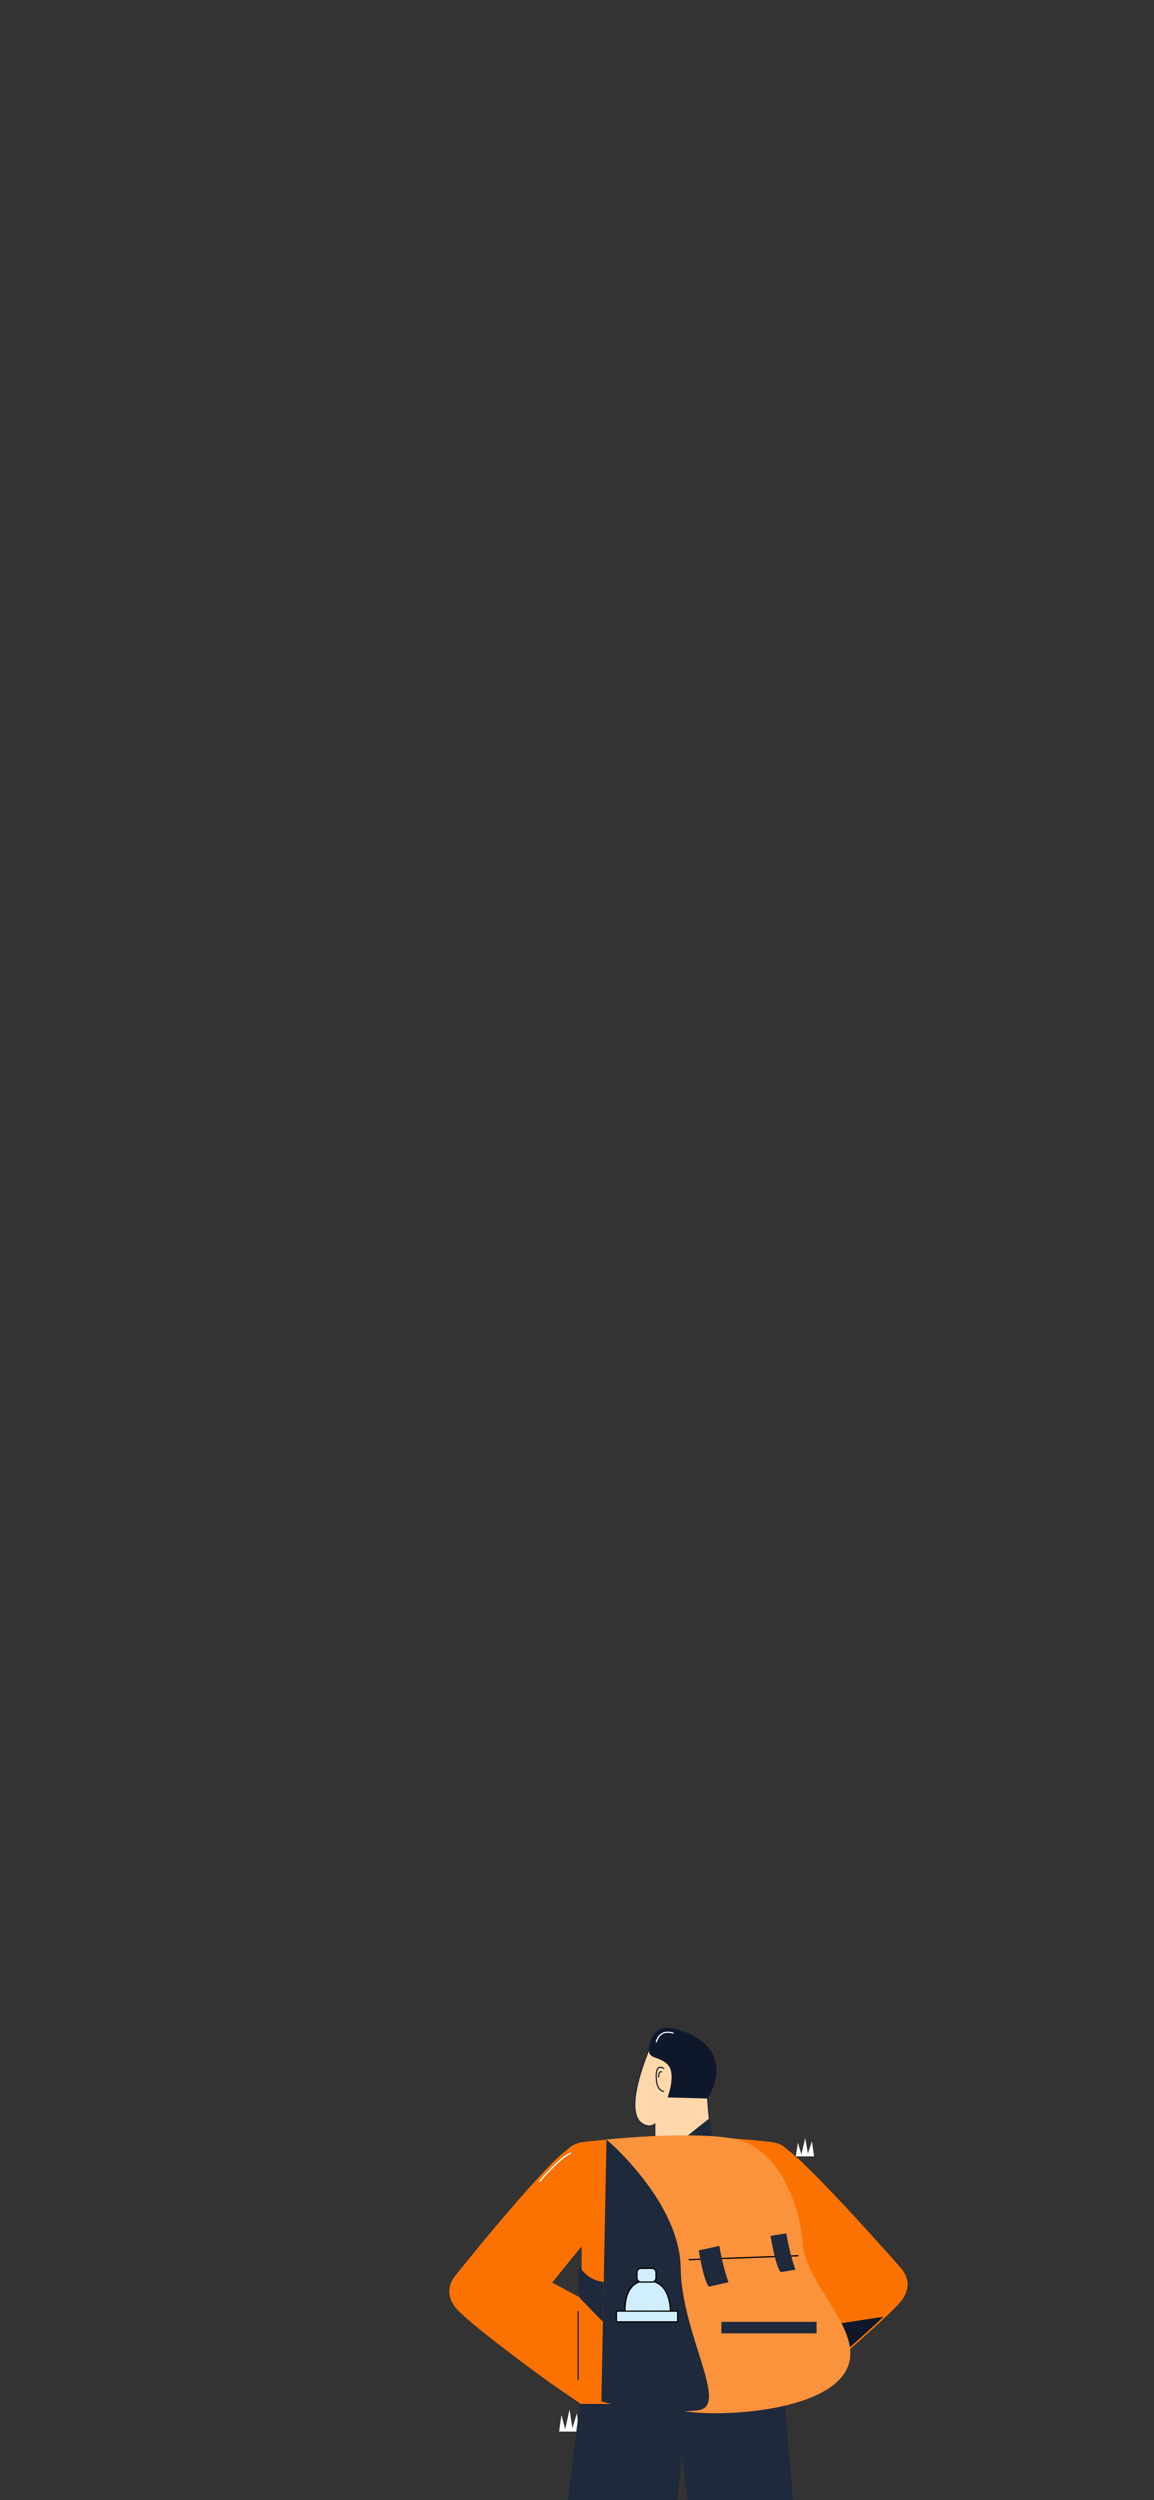 <?xml version="1.0" encoding="UTF-8"?><svg id="Layer_2" xmlns="http://www.w3.org/2000/svg" xmlns:xlink="http://www.w3.org/1999/xlink" viewBox="0 0 375 812"><rect x="0" y="0" width="375" height="812" fill="#333333" stroke="none"/><defs><style>.cls-1{fill:none;}.cls-2{clip-path:url(#clippath);}.cls-3{fill:#fb7200;}.cls-4{fill:#fb923c;}.cls-5{fill:#fff;}.cls-6{fill:#fed7aa;}.cls-7{fill:#b6e5ff;}.cls-8{fill:#d0eeff;}.cls-9{fill:#1e293b;}.cls-10{fill:#0f172a;}.cls-11{fill:#258ac2;}</style><clipPath id="clippath"><rect class="cls-1" width="375" height="812"/></clipPath></defs><g id="Layer_1-2"><g class="cls-2"><g><path class="cls-7" d="M218.47,727.7c8.25,1.06,22.49-.44,28.59-1.32,12.53-1.32,16.62,5.29,10.97,5.29s-33.58,.22-48.2,0c-14.63-.22-15.62-2.87-8.31-2.43,7.31,.44,6.65-2.87,16.95-1.54Z"/><path class="cls-11" d="M199.02,740.94l.78-5.59,1.29,4.79,1.44-6.73,1,6.37,1.51-5,.83,6.15h-6.87v.02h0Z"/><path class="cls-5" d="M181.69,789.73l.75-5.37,1.24,4.61,1.39-6.45,.94,6.09,1.45-4.79,.78,5.91h-6.54Z"/><path class="cls-5" d="M207.2,741.26l.6-4.39,.99,3.77,1.11-5.28,.75,4.98,1.16-3.92,.63,4.83h-5.23Z"/><g><path class="cls-5" d="M258.6,700.34l.69-4.43,1.12,3.81,1.26-5.33,.85,5.03,1.32-3.96,.71,4.88h-5.96Z"/><path class="cls-6" d="M231.51,695.77l-10.28-.4-8.54-.32v-5.16c-1.47,1.11-3.49,.56-4.8-.76-5.16-5.16,3.06-23.82,3.06-23.82,.99-2.38,2.22-3.93,6.43-3.65,6,.4,13.58,3.41,12.9,7.31-.95,5.4-.44,13.26,.2,19.06,.48,4.49,1.03,7.74,1.03,7.74h0Z"/><path class="cls-9" d="M231.83,696.29l-.36-.32-18.94-.75v-5c-1.55,.91-3.53,.24-4.73-.95-2.18-2.18-2.34-6.91-.48-14.02,1.39-5.28,3.46-9.97,3.46-10.01,1.11-2.66,2.5-4.05,6.63-3.77,4.37,.28,10.13,2.07,12.27,4.81,.68,.87,.95,1.79,.79,2.7-.95,5.4-.44,13.3,.2,19.02,.48,4.41,1.03,7.7,1.03,7.74l.12,.56Zm-18.9-1.43l18.39,.71c-.12-.83-.6-3.77-.99-7.51-.64-5.72-1.15-13.66-.2-19.14,.16-.79-.08-1.63-.71-2.38-2.07-2.66-7.74-4.37-11.99-4.65-3.93-.28-5.16,.99-6.23,3.53-.08,.2-8.1,18.58-3.1,23.59,1.19,1.15,3.1,1.79,4.53,.71l.32-.24v5.36h0Z"/><path class="cls-6" d="M215.79,671.87s-3.1-2.42-2.46,3.85c.36,3.49,2.46,3.53,2.46,3.53"/><path class="cls-9" d="M215.79,679.45c-.08,0-2.3-.04-2.66-3.69-.24-2.46,.04-3.93,.87-4.41,.83-.48,1.87,.32,1.91,.36l-.24,.32s-.87-.68-1.47-.32c-.48,.24-.95,1.15-.68,4.01,.32,3.26,2.18,3.33,2.26,3.33v.4h0Z"/><path class="cls-9" d="M231.51,695.77l-10.28-.4,9.25-7.35c.48,4.49,1.03,7.74,1.03,7.74Z"/><path class="cls-6" d="M215.11,672.94s-1.03-.72-1.03,1.75l1.03-1.75Z"/><path class="cls-9" d="M214.24,674.69h-.4c0-1.11,.2-1.75,.64-1.94,.28-.16,.6-.04,.75,.04l-.24,.32,.12-.16-.12,.16s-.2-.12-.32-.04c-.16,.08-.44,.36-.44,1.63h0Z"/><path class="cls-3" d="M293.28,737.27c-.64-.91-27.84-31.61-36.69-38.56-1.63-1.27-2.02-2.03-4.61-2.78-2.22-.63-24.46-2.22-24.46-2.22h-14.81s-22.24,1.55-24.46,2.22c-2.58,.76-2.94,1.47-4.61,2.78-8.9,6.95-35.34,39.87-35.98,40.78-.75,1.11-3.34,4.61,0,9.49,3.34,4.88,30.97,24.82,30.97,24.82l10.33,7.11h66.63s7.7-6.59,16.2-14.02c5.64-4.96,11.64-10.28,15.88-14.29,2.86-2.7,4.92-4.8,5.6-5.84,3.33-4.88,.75-8.38,0-9.49Zm-104.27,9.21l-9.57-5.16,9.57-11.79v16.96Zm66,0l-.36-14.37,9.57,7.39-9.21,6.99Z"/><path class="cls-9" d="M188.39,780.75l-5.16,41.89h35.94l2.38-25.37,3.26,25.37h33.75l-3.53-41.89h-66.63Z"/><path class="cls-10" d="M287.07,752.44c-4.25,4.05-10.24,9.37-15.88,14.29l-2.74-11.44,18.62-2.86Z"/><path class="cls-4" d="M197.09,694.86s29.62-3.02,42.45,0c12.83,3.02,20.25,19.74,21.36,33.95,1.11,14.22,22.08,29.7,13.26,42.33-8.86,12.63-42.41,14.1-53.88,11.63-11.44-2.46-23.19-87.91-23.19-87.91h0Z"/><path class="cls-9" d="M197.09,694.86s23.82,20.13,24.1,41.73c.28,21.6,16.04,45.03,5.64,46.22-15.73,1.87-31.41-2.9-31.41-2.9l1.67-85.06h0Z"/><path d="M223.97,734.09c-.12,0-.2-.08-.2-.2s.08-.2,.2-.2l35.34-1.27c.12,0,.2,.08,.2,.2s-.08,.2-.2,.2l-35.34,1.27Z"/><path class="cls-9" d="M227.07,730.87s1.51,9.85,3.3,11.79l6.35-1.43s-1.99-5.48-2.94-11.79l-6.71,1.43Z"/><path class="cls-9" d="M250.41,726.15s1.51,9.85,3.3,11.79l4.76-.79s-1.99-5.48-2.94-11.79l-5.12,.79Z"/><path class="cls-9" d="M265.35,754.1h-30.93v3.73h30.93v-3.73Z"/><path class="cls-8" d="M203.2,752.36s-1.63-11.63,7.07-11.63,7.54,11.63,7.54,11.63h-14.61Z"/><path d="M217.97,752.55h-14.97l-.04-.16c-.04-.24-.83-6.35,2.1-9.73,1.23-1.43,2.98-2.14,5.16-2.14s3.97,.72,5.24,2.14c3.06,3.38,2.5,9.45,2.5,9.69v.2h0Zm-14.61-.4h14.26c.08-1.03,.28-6.27-2.42-9.21-1.23-1.35-2.9-2.02-4.96-2.02s-3.69,.68-4.84,2.02c-2.54,2.94-2.14,8.22-2.02,9.21h0Z"/><path class="cls-8" d="M220.2,750.61h-19.89v3.49h19.89v-3.49Z"/><path d="M220.4,754.3h-20.29v-3.89h20.29v3.89Zm-19.89-.4h19.5v-3.1h-19.5v3.1Z"/><path class="cls-8" d="M211.9,736.71h-3.57c-.72,0-1.31,.6-1.31,1.31v1.83c0,.72,.6,1.31,1.31,1.31h3.57c.71,0,1.31-.6,1.31-1.31v-1.83c-.04-.71-.6-1.31-1.31-1.31Z"/><path d="M211.9,741.36h-3.57c-.83,0-1.51-.67-1.51-1.51v-1.83c0-.83,.68-1.51,1.51-1.51h3.57c.83,0,1.51,.68,1.51,1.51v1.83c-.04,.83-.72,1.51-1.51,1.51Zm-3.61-4.45c-.6,0-1.11,.48-1.11,1.11v1.83c0,.6,.48,1.11,1.11,1.11h3.57c.6,0,1.11-.48,1.11-1.11v-1.83c0-.6-.48-1.11-1.11-1.11h-3.57Z"/><path class="cls-9" d="M188.39,736.08s1.95,4.33,7.78,5.08l-.24,12.94-7.54-7.78s-1.11-5.36,0-10.24Z"/><path class="cls-10" d="M229.85,681.56l-12.91-.36s2.94-7.74,0-10.68c-2.94-2.94-6.43-1.51-6-5.2,.48-3.69,1.95-9.77,12.99-4.81,11.08,5,10.32,14.53,5.92,21.05Z"/><path class="cls-9" d="M188.07,750.61h-.4v22.4h.4v-22.4Z"/><path class="cls-5" d="M175.45,708.64l-.32-.28c.28-.32,7.07-8.18,10.4-9.29l.12,.36c-3.22,1.11-10.12,9.13-10.2,9.21Z"/><path class="cls-5" d="M213.45,663.33l-.4-.08c0-.08,.4-2.03,2.03-2.94,1.03-.6,2.34-.63,3.85-.12l-.12,.36c-1.39-.48-2.58-.44-3.53,.08-1.43,.83-1.83,2.66-1.83,2.7h0Z"/></g></g></g></g></svg>